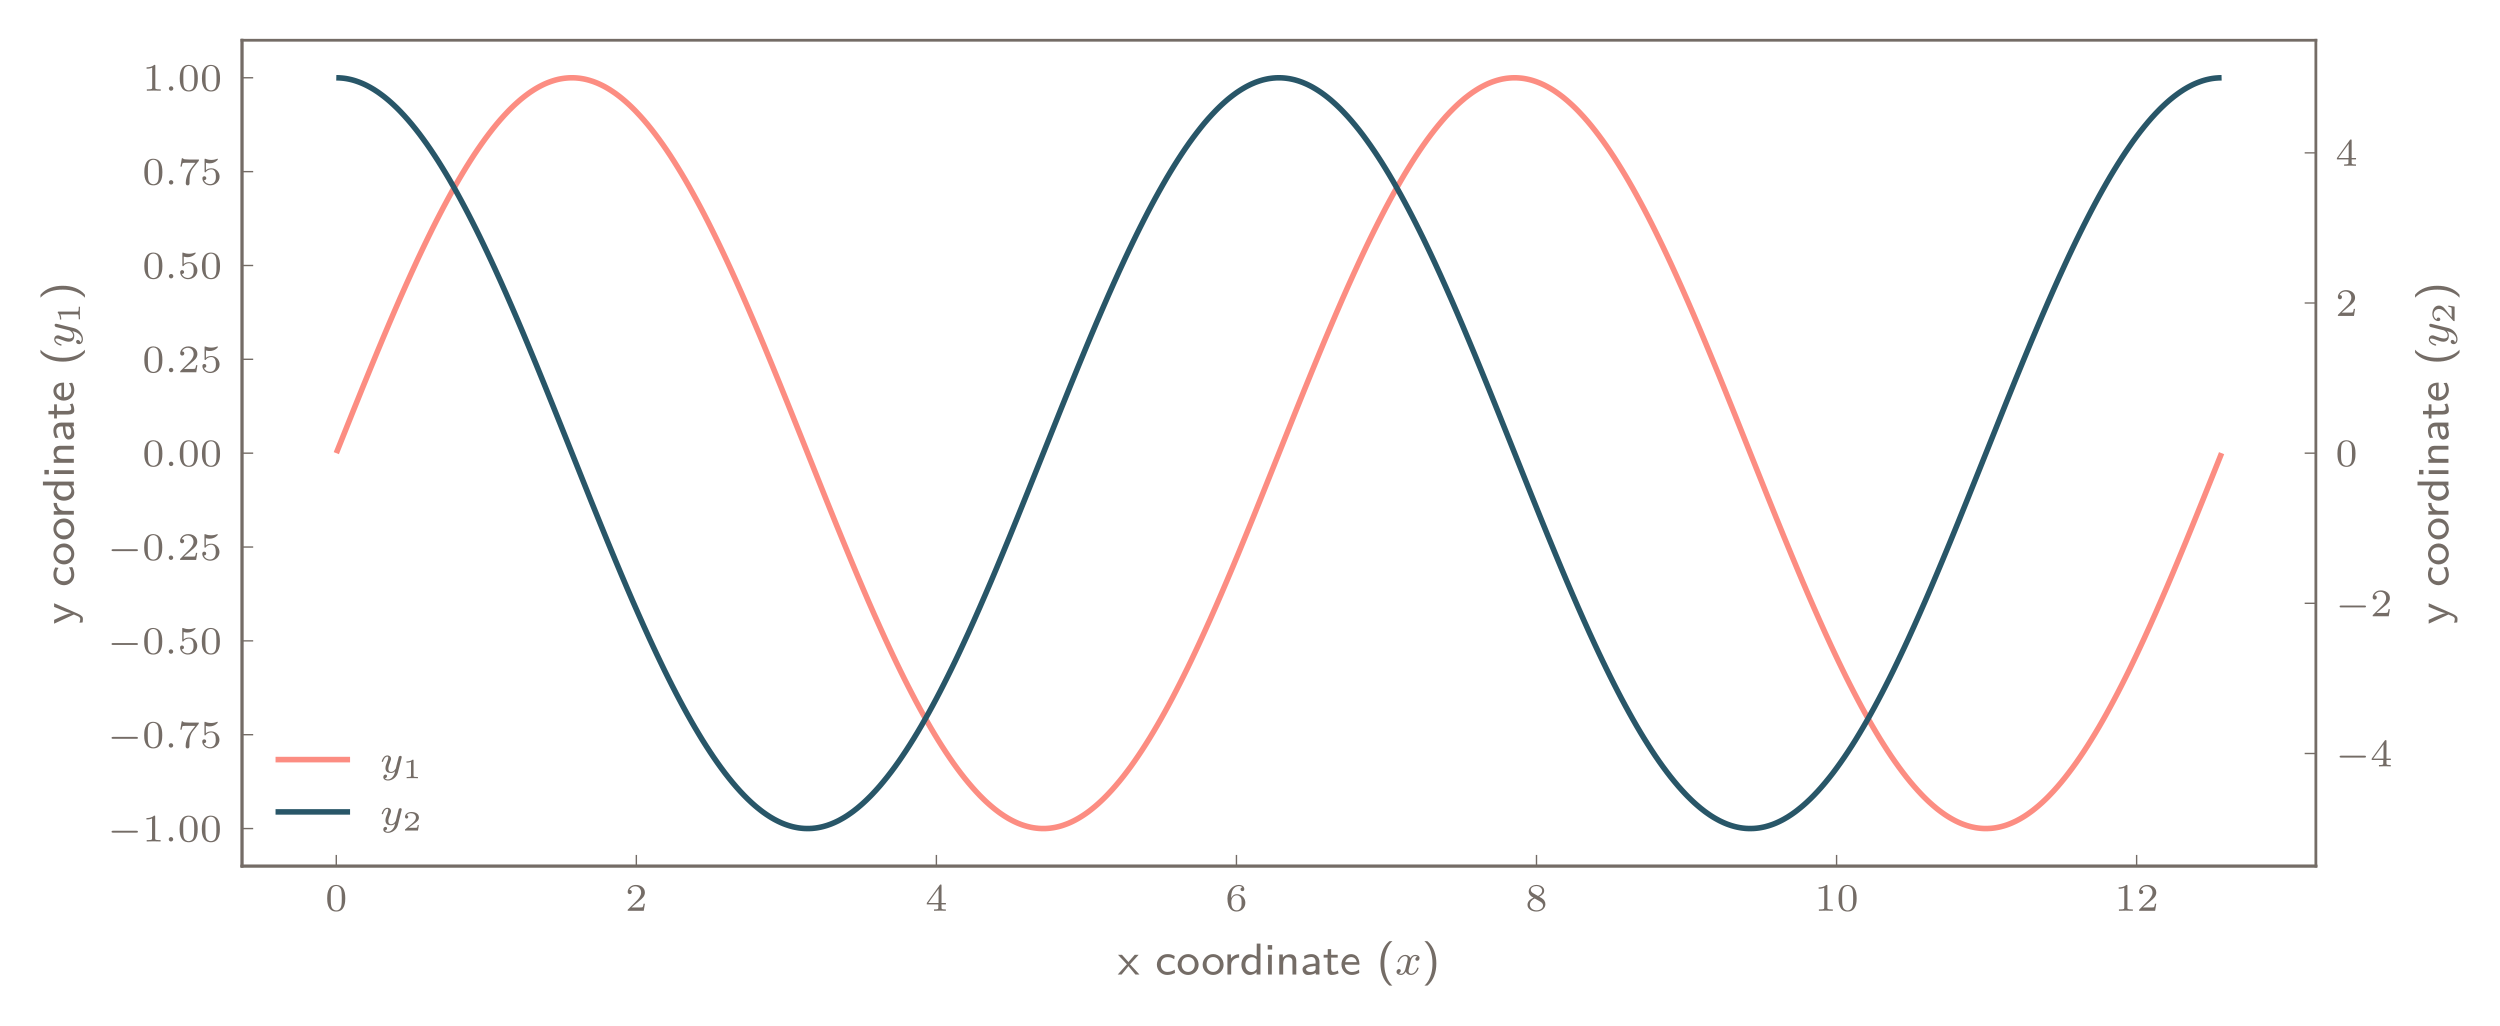 <?xml version="1.0" encoding="UTF-8"?>
<svg xmlns="http://www.w3.org/2000/svg" xmlns:xlink="http://www.w3.org/1999/xlink" width="447.12pt" height="183.516pt" viewBox="0 0 447.12 183.516" version="1.1">
<defs>
<g>
<symbol overflow="visible" id="glyph0-0">
<path style="stroke:none;" d=""/>
</symbol>
<symbol overflow="visible" id="glyph0-1">
<path style="stroke:none;" d="M 3.594 -2.219 C 3.594 -2.984 3.5 -3.547 3.188 -4.031 C 2.969 -4.344 2.531 -4.625 1.984 -4.625 C 0.359 -4.625 0.359 -2.719 0.359 -2.219 C 0.359 -1.719 0.359 0.141 1.984 0.141 C 3.594 0.141 3.594 -1.719 3.594 -2.219 Z M 1.984 -0.062 C 1.656 -0.062 1.234 -0.25 1.094 -0.812 C 1 -1.219 1 -1.797 1 -2.312 C 1 -2.828 1 -3.359 1.094 -3.734 C 1.25 -4.281 1.688 -4.438 1.984 -4.438 C 2.359 -4.438 2.719 -4.203 2.844 -3.797 C 2.953 -3.422 2.969 -2.922 2.969 -2.312 C 2.969 -1.797 2.969 -1.281 2.875 -0.844 C 2.734 -0.203 2.266 -0.062 1.984 -0.062 Z M 1.984 -0.062 "/>
</symbol>
<symbol overflow="visible" id="glyph0-2">
<path style="stroke:none;" d="M 3.516 -1.266 L 3.281 -1.266 C 3.266 -1.109 3.188 -0.703 3.094 -0.641 C 3.047 -0.594 2.516 -0.594 2.406 -0.594 L 1.125 -0.594 C 1.859 -1.234 2.109 -1.438 2.516 -1.766 C 3.031 -2.172 3.516 -2.609 3.516 -3.266 C 3.516 -4.109 2.781 -4.625 1.891 -4.625 C 1.031 -4.625 0.438 -4.016 0.438 -3.375 C 0.438 -3.031 0.734 -2.984 0.812 -2.984 C 0.969 -2.984 1.172 -3.109 1.172 -3.359 C 1.172 -3.484 1.125 -3.734 0.766 -3.734 C 0.984 -4.219 1.453 -4.375 1.781 -4.375 C 2.484 -4.375 2.844 -3.828 2.844 -3.266 C 2.844 -2.656 2.406 -2.188 2.188 -1.938 L 0.516 -0.266 C 0.438 -0.203 0.438 -0.188 0.438 0 L 3.312 0 Z M 3.516 -1.266 "/>
</symbol>
<symbol overflow="visible" id="glyph0-3">
<path style="stroke:none;" d="M 3.688 -1.141 L 3.688 -1.391 L 2.906 -1.391 L 2.906 -4.5 C 2.906 -4.641 2.906 -4.703 2.766 -4.703 C 2.672 -4.703 2.641 -4.703 2.578 -4.594 L 0.266 -1.391 L 0.266 -1.141 L 2.328 -1.141 L 2.328 -0.578 C 2.328 -0.328 2.328 -0.25 1.75 -0.25 L 1.562 -0.25 L 1.562 0 C 1.922 -0.016 2.359 -0.031 2.609 -0.031 C 2.875 -0.031 3.312 -0.016 3.672 0 L 3.672 -0.25 L 3.484 -0.25 C 2.906 -0.25 2.906 -0.328 2.906 -0.578 L 2.906 -1.141 Z M 2.375 -3.938 L 2.375 -1.391 L 0.531 -1.391 Z M 2.375 -3.938 "/>
</symbol>
<symbol overflow="visible" id="glyph0-4">
<path style="stroke:none;" d="M 1.047 -2.281 C 1.047 -2.844 1.094 -3.359 1.359 -3.797 C 1.594 -4.172 1.969 -4.422 2.422 -4.422 C 2.625 -4.422 2.906 -4.375 3.047 -4.188 C 2.875 -4.172 2.719 -4.047 2.719 -3.844 C 2.719 -3.672 2.844 -3.516 3.047 -3.516 C 3.266 -3.516 3.391 -3.656 3.391 -3.859 C 3.391 -4.266 3.094 -4.625 2.406 -4.625 C 1.406 -4.625 0.375 -3.703 0.375 -2.203 C 0.375 -0.406 1.219 0.141 2 0.141 C 2.844 0.141 3.578 -0.516 3.578 -1.422 C 3.578 -2.312 2.875 -2.969 2.062 -2.969 C 1.5 -2.969 1.203 -2.594 1.047 -2.281 Z M 2 -0.078 C 1.641 -0.078 1.375 -0.281 1.219 -0.594 C 1.125 -0.797 1.062 -1.156 1.062 -1.562 C 1.062 -2.25 1.469 -2.766 2.031 -2.766 C 2.344 -2.766 2.562 -2.641 2.734 -2.391 C 2.906 -2.125 2.906 -1.828 2.906 -1.422 C 2.906 -1.031 2.906 -0.734 2.719 -0.453 C 2.562 -0.219 2.328 -0.078 2 -0.078 Z M 2 -0.078 "/>
</symbol>
<symbol overflow="visible" id="glyph0-5">
<path style="stroke:none;" d="M 2.469 -2.516 C 3.016 -2.781 3.359 -3.109 3.359 -3.594 C 3.359 -4.266 2.656 -4.625 1.984 -4.625 C 1.219 -4.625 0.594 -4.125 0.594 -3.469 C 0.594 -3.141 0.75 -2.906 0.875 -2.766 C 1 -2.609 1.047 -2.578 1.453 -2.344 C 1.062 -2.172 0.375 -1.797 0.375 -1.062 C 0.375 -0.297 1.172 0.141 1.969 0.141 C 2.859 0.141 3.578 -0.422 3.578 -1.172 C 3.578 -1.641 3.312 -2.031 2.906 -2.266 C 2.812 -2.328 2.578 -2.453 2.469 -2.516 Z M 1.344 -3.172 C 1.156 -3.281 0.969 -3.469 0.969 -3.734 C 0.969 -4.172 1.469 -4.422 1.969 -4.422 C 2.516 -4.422 3 -4.078 3 -3.594 C 3 -2.969 2.266 -2.656 2.266 -2.656 C 2.25 -2.656 2.234 -2.656 2.188 -2.688 Z M 1.672 -2.203 L 2.641 -1.656 C 2.812 -1.547 3.156 -1.344 3.156 -0.938 C 3.156 -0.406 2.578 -0.078 1.984 -0.078 C 1.344 -0.078 0.797 -0.5 0.797 -1.062 C 0.797 -1.578 1.172 -1.984 1.672 -2.203 Z M 1.672 -2.203 "/>
</symbol>
<symbol overflow="visible" id="glyph0-6">
<path style="stroke:none;" d="M 2.328 -4.438 C 2.328 -4.625 2.328 -4.625 2.125 -4.625 C 1.672 -4.188 1.047 -4.188 0.766 -4.188 L 0.766 -3.938 C 0.922 -3.938 1.391 -3.938 1.766 -4.125 L 1.766 -0.578 C 1.766 -0.344 1.766 -0.25 1.078 -0.25 L 0.812 -0.25 L 0.812 0 C 0.938 0 1.797 -0.031 2.047 -0.031 C 2.266 -0.031 3.141 0 3.297 0 L 3.297 -0.25 L 3.031 -0.25 C 2.328 -0.25 2.328 -0.344 2.328 -0.578 Z M 2.328 -4.438 "/>
</symbol>
<symbol overflow="visible" id="glyph0-7">
<path style="stroke:none;" d="M 3.734 -4.203 C 3.797 -4.297 3.797 -4.312 3.797 -4.484 L 1.969 -4.484 C 1.688 -4.484 1.609 -4.5 1.359 -4.516 C 1 -4.547 0.984 -4.594 0.969 -4.703 L 0.734 -4.703 L 0.484 -3.219 L 0.719 -3.219 C 0.734 -3.328 0.812 -3.781 0.922 -3.859 C 0.969 -3.891 1.547 -3.891 1.641 -3.891 L 3.156 -3.891 C 2.938 -3.609 2.578 -3.172 2.438 -2.969 C 1.531 -1.781 1.438 -0.672 1.438 -0.266 C 1.438 -0.188 1.438 0.141 1.766 0.141 C 2.109 0.141 2.109 -0.172 2.109 -0.266 L 2.109 -0.547 C 2.109 -1.891 2.391 -2.516 2.688 -2.891 Z M 3.734 -4.203 "/>
</symbol>
<symbol overflow="visible" id="glyph0-8">
<path style="stroke:none;" d="M 1.078 -3.891 C 1.438 -3.797 1.641 -3.797 1.75 -3.797 C 2.672 -3.797 3.219 -4.422 3.219 -4.531 C 3.219 -4.609 3.172 -4.625 3.141 -4.625 C 3.125 -4.625 3.109 -4.625 3.078 -4.609 C 2.906 -4.547 2.547 -4.406 2.031 -4.406 C 1.828 -4.406 1.469 -4.422 1.016 -4.594 C 0.938 -4.625 0.922 -4.625 0.922 -4.625 C 0.828 -4.625 0.828 -4.547 0.828 -4.438 L 0.828 -2.391 C 0.828 -2.266 0.828 -2.188 0.938 -2.188 C 1 -2.188 1.016 -2.188 1.078 -2.281 C 1.375 -2.656 1.812 -2.719 2.047 -2.719 C 2.469 -2.719 2.656 -2.391 2.688 -2.328 C 2.812 -2.094 2.859 -1.828 2.859 -1.422 C 2.859 -1.219 2.859 -0.812 2.641 -0.5 C 2.469 -0.25 2.172 -0.078 1.828 -0.078 C 1.375 -0.078 0.906 -0.328 0.734 -0.797 C 1 -0.781 1.141 -0.953 1.141 -1.141 C 1.141 -1.438 0.875 -1.484 0.781 -1.484 C 0.781 -1.484 0.438 -1.484 0.438 -1.109 C 0.438 -0.484 1.016 0.141 1.844 0.141 C 2.734 0.141 3.516 -0.516 3.516 -1.406 C 3.516 -2.188 2.922 -2.906 2.062 -2.906 C 1.75 -2.906 1.391 -2.844 1.078 -2.578 Z M 1.078 -3.891 "/>
</symbol>
<symbol overflow="visible" id="glyph1-0">
<path style="stroke:none;" d=""/>
</symbol>
<symbol overflow="visible" id="glyph1-1">
<path style="stroke:none;" d="M 3.891 0 L 2.203 -1.828 L 3.75 -3.531 L 3.047 -3.531 L 1.922 -2.234 L 0.766 -3.531 L 0.047 -3.531 L 1.641 -1.828 L 0 0 L 0.703 0 L 1.922 -1.5 L 3.172 0 Z M 3.891 0 "/>
</symbol>
<symbol overflow="visible" id="glyph1-2">
<path style="stroke:none;" d="M 3.516 -0.281 L 3.469 -0.875 C 3.062 -0.609 2.641 -0.469 2.141 -0.469 C 1.406 -0.469 0.984 -1.062 0.984 -1.781 C 0.984 -2.391 1.297 -3.109 2.172 -3.109 C 2.703 -3.109 2.969 -3 3.375 -2.734 L 3.469 -3.312 C 3 -3.547 2.781 -3.656 2.172 -3.656 C 0.969 -3.656 0.281 -2.688 0.281 -1.766 C 0.281 -0.797 1.047 0.078 2.141 0.078 C 2.688 0.078 3.172 -0.094 3.516 -0.281 Z M 3.516 -0.281 "/>
</symbol>
<symbol overflow="visible" id="glyph1-3">
<path style="stroke:none;" d="M 3.984 -1.75 C 3.984 -2.797 3.141 -3.656 2.109 -3.656 C 1.078 -3.656 0.234 -2.781 0.234 -1.75 C 0.234 -0.734 1.078 0.078 2.109 0.078 C 3.141 0.078 3.984 -0.734 3.984 -1.75 Z M 3.297 -1.828 C 3.297 -0.922 2.719 -0.469 2.109 -0.469 C 1.484 -0.469 0.938 -0.938 0.938 -1.828 C 0.938 -2.734 1.516 -3.125 2.109 -3.125 C 2.703 -3.125 3.297 -2.719 3.297 -1.828 Z M 3.297 -1.828 "/>
</symbol>
<symbol overflow="visible" id="glyph1-4">
<path style="stroke:none;" d="M 2.766 -3.031 L 2.766 -3.625 C 2.094 -3.609 1.609 -3.281 1.297 -2.859 L 1.297 -3.594 L 0.672 -3.594 L 0.672 0 L 1.344 0 L 1.344 -1.703 C 1.344 -2.562 2.062 -3.016 2.766 -3.031 Z M 2.766 -3.031 "/>
</symbol>
<symbol overflow="visible" id="glyph1-5">
<path style="stroke:none;" d="M 3.688 0 L 3.688 -5.531 L 3.016 -5.531 L 3.016 -3.203 C 2.516 -3.562 1.984 -3.625 1.766 -3.625 C 0.922 -3.625 0.281 -2.781 0.281 -1.766 C 0.281 -0.75 0.922 0.078 1.734 0.078 C 2.234 0.078 2.688 -0.141 3 -0.422 L 3 0 Z M 3 -0.984 C 2.797 -0.656 2.5 -0.453 2.109 -0.453 C 1.547 -0.453 0.984 -0.844 0.984 -1.766 C 0.984 -2.75 1.656 -3.094 2.203 -3.094 C 2.516 -3.094 2.781 -2.953 3 -2.688 Z M 3 -0.984 "/>
</symbol>
<symbol overflow="visible" id="glyph1-6">
<path style="stroke:none;" d="M 1.344 0 L 1.344 -3.531 L 0.672 -3.531 L 0.672 0 Z M 1.406 -4.469 L 1.406 -5.266 L 0.609 -5.266 L 0.609 -4.469 Z M 1.406 -4.469 "/>
</symbol>
<symbol overflow="visible" id="glyph1-7">
<path style="stroke:none;" d="M 3.703 0 L 3.703 -2.359 C 3.703 -2.984 3.516 -3.625 2.547 -3.625 C 2.094 -3.625 1.656 -3.438 1.297 -3.016 L 1.297 -3.594 L 0.656 -3.594 L 0.656 0 L 1.359 0 L 1.359 -1.938 C 1.359 -2.469 1.578 -3.094 2.188 -3.094 C 3.016 -3.094 3.016 -2.531 3.016 -2.297 L 3.016 0 Z M 3.703 0 "/>
</symbol>
<symbol overflow="visible" id="glyph1-8">
<path style="stroke:none;" d="M 3.469 0 L 3.469 -2.297 C 3.469 -3.109 2.859 -3.656 2.062 -3.656 C 1.562 -3.656 1.172 -3.547 0.734 -3.312 L 0.781 -2.734 C 1.047 -2.906 1.438 -3.141 2.062 -3.141 C 2.422 -3.141 2.781 -2.891 2.781 -2.281 L 2.781 -1.969 C 1.609 -1.922 0.438 -1.688 0.438 -0.938 C 0.438 -0.547 0.703 0.078 1.406 0.078 C 1.75 0.078 2.375 0.016 2.812 -0.297 L 2.812 0 Z M 2.781 -1.125 C 2.781 -0.969 2.781 -0.766 2.5 -0.594 C 2.25 -0.453 1.938 -0.453 1.844 -0.453 C 1.406 -0.453 1.078 -0.641 1.078 -0.953 C 1.078 -1.453 2.422 -1.5 2.781 -1.516 Z M 2.781 -1.125 "/>
</symbol>
<symbol overflow="visible" id="glyph1-9">
<path style="stroke:none;" d="M 2.828 -0.219 L 2.688 -0.719 C 2.422 -0.531 2.141 -0.469 1.922 -0.469 C 1.578 -0.469 1.5 -0.797 1.5 -1.156 L 1.5 -3.031 L 2.672 -3.031 L 2.672 -3.531 L 1.5 -3.531 L 1.5 -4.547 L 0.891 -4.547 L 0.891 -3.531 L 0.156 -3.531 L 0.156 -3.031 L 0.859 -3.031 L 0.859 -1.016 C 0.859 -0.484 1 0.078 1.562 0.078 C 2.141 0.078 2.578 -0.109 2.828 -0.219 Z M 2.828 -0.219 "/>
</symbol>
<symbol overflow="visible" id="glyph1-10">
<path style="stroke:none;" d="M 3.5 -1.75 C 3.5 -2.109 3.469 -2.641 3.156 -3.094 C 2.875 -3.5 2.391 -3.656 2 -3.656 C 1.031 -3.656 0.281 -2.812 0.281 -1.797 C 0.281 -0.766 1.078 0.078 2.125 0.078 C 2.594 0.078 3.062 -0.062 3.469 -0.297 L 3.422 -0.875 C 2.984 -0.547 2.484 -0.453 2.141 -0.453 C 1.438 -0.453 0.922 -1.016 0.891 -1.75 Z M 3.016 -2.219 L 0.953 -2.219 C 1.125 -2.859 1.609 -3.125 2 -3.125 C 2.344 -3.125 2.875 -2.969 3.016 -2.219 Z M 3.016 -2.219 "/>
</symbol>
<symbol overflow="visible" id="glyph1-11">
<path style="stroke:none;" d="M 2.812 1.984 C 2.781 1.969 2.016 1.312 1.656 0.078 C 1.453 -0.547 1.359 -1.203 1.359 -1.984 C 1.359 -4.75 2.656 -5.844 2.812 -5.969 L 2.438 -5.969 C 2.297 -5.969 2.281 -5.969 2.188 -5.891 C 1.172 -5.016 0.672 -3.594 0.672 -1.984 C 0.672 -0.484 1.125 0.969 2.172 1.891 C 2.281 1.984 2.297 1.984 2.438 1.984 Z M 2.812 1.984 "/>
</symbol>
<symbol overflow="visible" id="glyph1-12">
<path style="stroke:none;" d="M 2.609 -1.984 C 2.609 -3.5 2.156 -4.953 1.109 -5.875 C 1 -5.969 0.984 -5.969 0.859 -5.969 L 0.469 -5.969 C 0.5 -5.953 1.266 -5.297 1.641 -4.062 C 1.828 -3.438 1.922 -2.781 1.922 -1.984 C 1.922 0.766 0.625 1.859 0.469 1.984 L 0.859 1.984 C 0.984 1.984 1 1.984 1.094 1.906 C 2.109 1.031 2.609 -0.391 2.609 -1.984 Z M 2.609 -1.984 "/>
</symbol>
<symbol overflow="visible" id="glyph2-0">
<path style="stroke:none;" d=""/>
</symbol>
<symbol overflow="visible" id="glyph2-1">
<path style="stroke:none;" d="M 4 -3.172 C 3.641 -3.094 3.625 -2.781 3.625 -2.75 C 3.625 -2.578 3.766 -2.453 3.938 -2.453 C 4.109 -2.453 4.375 -2.594 4.375 -2.938 C 4.375 -3.391 3.875 -3.516 3.578 -3.516 C 3.219 -3.516 2.906 -3.25 2.719 -2.938 C 2.547 -3.359 2.141 -3.516 1.812 -3.516 C 0.938 -3.516 0.453 -2.516 0.453 -2.297 C 0.453 -2.219 0.516 -2.188 0.578 -2.188 C 0.672 -2.188 0.688 -2.234 0.703 -2.328 C 0.891 -2.906 1.375 -3.297 1.781 -3.297 C 2.094 -3.297 2.25 -3.062 2.25 -2.781 C 2.25 -2.625 2.156 -2.25 2.094 -2 C 2.031 -1.766 1.859 -1.062 1.812 -0.906 C 1.703 -0.484 1.422 -0.141 1.062 -0.141 C 1.031 -0.141 0.828 -0.141 0.656 -0.25 C 1.016 -0.344 1.016 -0.672 1.016 -0.688 C 1.016 -0.875 0.875 -0.984 0.703 -0.984 C 0.484 -0.984 0.25 -0.797 0.25 -0.5 C 0.25 -0.125 0.641 0.078 1.047 0.078 C 1.469 0.078 1.766 -0.234 1.906 -0.5 C 2.094 -0.109 2.453 0.078 2.844 0.078 C 3.703 0.078 4.188 -0.922 4.188 -1.141 C 4.188 -1.219 4.125 -1.25 4.062 -1.25 C 3.969 -1.25 3.953 -1.188 3.922 -1.109 C 3.766 -0.578 3.312 -0.141 2.859 -0.141 C 2.594 -0.141 2.406 -0.312 2.406 -0.656 C 2.406 -0.812 2.453 -1 2.562 -1.438 C 2.609 -1.688 2.781 -2.375 2.828 -2.531 C 2.938 -2.953 3.219 -3.297 3.578 -3.297 C 3.625 -3.297 3.828 -3.297 4 -3.172 Z M 4 -3.172 "/>
</symbol>
<symbol overflow="visible" id="glyph3-0">
<path style="stroke:none;" d=""/>
</symbol>
<symbol overflow="visible" id="glyph3-1">
<path style="stroke:none;" d="M 5.188 -1.578 C 5.297 -1.578 5.469 -1.578 5.469 -1.734 C 5.469 -1.922 5.297 -1.922 5.188 -1.922 L 1.031 -1.922 C 0.922 -1.922 0.75 -1.922 0.75 -1.75 C 0.75 -1.578 0.906 -1.578 1.031 -1.578 Z M 5.188 -1.578 "/>
</symbol>
<symbol overflow="visible" id="glyph4-0">
<path style="stroke:none;" d=""/>
</symbol>
<symbol overflow="visible" id="glyph4-1">
<path style="stroke:none;" d="M 1.578 -0.391 C 1.578 -0.641 1.375 -0.797 1.188 -0.797 C 0.953 -0.797 0.781 -0.609 0.781 -0.406 C 0.781 -0.156 0.984 0 1.172 0 C 1.406 0 1.578 -0.188 1.578 -0.391 Z M 1.578 -0.391 "/>
</symbol>
<symbol overflow="visible" id="glyph4-2">
<path style="stroke:none;" d="M 3.875 -2.625 C 3.906 -2.719 3.906 -2.734 3.906 -2.781 C 3.906 -2.922 3.797 -3 3.672 -3 C 3.594 -3 3.469 -2.969 3.391 -2.844 C 3.359 -2.797 3.312 -2.578 3.281 -2.438 L 3.125 -1.859 C 3.094 -1.688 2.875 -0.812 2.844 -0.734 C 2.844 -0.734 2.531 -0.125 2 -0.125 C 1.516 -0.125 1.516 -0.578 1.516 -0.703 C 1.516 -1.078 1.672 -1.516 1.891 -2.062 C 1.969 -2.281 2 -2.359 2 -2.484 C 2 -2.812 1.719 -3.078 1.344 -3.078 C 0.641 -3.078 0.328 -2.125 0.328 -2 C 0.328 -1.922 0.422 -1.922 0.453 -1.922 C 0.547 -1.922 0.547 -1.953 0.578 -2.031 C 0.75 -2.609 1.047 -2.875 1.328 -2.875 C 1.438 -2.875 1.5 -2.797 1.5 -2.641 C 1.5 -2.469 1.438 -2.328 1.406 -2.234 C 1.062 -1.375 1 -1.125 1 -0.812 C 1 -0.703 1 -0.375 1.266 -0.141 C 1.484 0.031 1.781 0.062 1.969 0.062 C 2.25 0.062 2.5 -0.031 2.719 -0.25 C 2.641 0.141 2.562 0.438 2.266 0.781 C 2.078 1 1.797 1.219 1.422 1.219 C 1.375 1.219 1.047 1.219 0.906 1 C 1.281 0.953 1.281 0.625 1.281 0.609 C 1.281 0.391 1.078 0.344 1.016 0.344 C 0.844 0.344 0.609 0.484 0.609 0.812 C 0.609 1.156 0.938 1.422 1.438 1.422 C 2.141 1.422 3 0.875 3.219 0 Z M 3.875 -2.625 "/>
</symbol>
<symbol overflow="visible" id="glyph5-0">
<path style="stroke:none;" d=""/>
</symbol>
<symbol overflow="visible" id="glyph5-1">
<path style="stroke:none;" d="M -3.531 -3.781 L -3.531 -3.125 C -2.016 -2.484 -0.984 -2.047 -0.5 -2.016 C -0.719 -1.984 -1.125 -1.844 -1.5 -1.703 C -1.812 -1.578 -2.141 -1.453 -2.453 -1.312 L -3.531 -0.812 L -3.531 -0.125 L 0 -1.766 L 0.703 -1.469 C 1.031 -1.297 1.141 -1.188 1.141 -0.969 C 1.141 -0.938 1.141 -0.641 1 -0.297 L 1.562 -0.344 C 1.578 -0.422 1.625 -0.719 1.625 -0.969 C 1.625 -1.281 1.5 -1.562 0.734 -1.906 Z M -3.531 -3.781 "/>
</symbol>
<symbol overflow="visible" id="glyph5-2">
<path style="stroke:none;" d="M -0.281 -3.516 L -0.875 -3.469 C -0.609 -3.062 -0.469 -2.641 -0.469 -2.141 C -0.469 -1.406 -1.062 -0.984 -1.781 -0.984 C -2.391 -0.984 -3.109 -1.297 -3.109 -2.172 C -3.109 -2.703 -3 -2.969 -2.734 -3.375 L -3.312 -3.469 C -3.547 -3 -3.656 -2.781 -3.656 -2.172 C -3.656 -0.969 -2.688 -0.281 -1.766 -0.281 C -0.797 -0.281 0.078 -1.047 0.078 -2.141 C 0.078 -2.688 -0.094 -3.172 -0.281 -3.516 Z M -0.281 -3.516 "/>
</symbol>
<symbol overflow="visible" id="glyph5-3">
<path style="stroke:none;" d="M -1.75 -3.984 C -2.797 -3.984 -3.656 -3.141 -3.656 -2.109 C -3.656 -1.078 -2.781 -0.234 -1.75 -0.234 C -0.734 -0.234 0.078 -1.078 0.078 -2.109 C 0.078 -3.141 -0.734 -3.984 -1.75 -3.984 Z M -1.828 -3.297 C -0.922 -3.297 -0.469 -2.719 -0.469 -2.109 C -0.469 -1.484 -0.938 -0.938 -1.828 -0.938 C -2.734 -0.938 -3.125 -1.516 -3.125 -2.109 C -3.125 -2.703 -2.719 -3.297 -1.828 -3.297 Z M -1.828 -3.297 "/>
</symbol>
<symbol overflow="visible" id="glyph5-4">
<path style="stroke:none;" d="M -3.031 -2.766 L -3.625 -2.766 C -3.609 -2.094 -3.281 -1.609 -2.859 -1.297 L -3.594 -1.297 L -3.594 -0.672 L 0 -0.672 L 0 -1.344 L -1.703 -1.344 C -2.562 -1.344 -3.016 -2.062 -3.031 -2.766 Z M -3.031 -2.766 "/>
</symbol>
<symbol overflow="visible" id="glyph5-5">
<path style="stroke:none;" d="M 0 -3.688 L -5.531 -3.688 L -5.531 -3.016 L -3.203 -3.016 C -3.562 -2.516 -3.625 -1.984 -3.625 -1.766 C -3.625 -0.922 -2.781 -0.281 -1.766 -0.281 C -0.75 -0.281 0.078 -0.922 0.078 -1.734 C 0.078 -2.234 -0.141 -2.688 -0.422 -3 L 0 -3 Z M -0.984 -3 C -0.656 -2.797 -0.453 -2.5 -0.453 -2.109 C -0.453 -1.547 -0.844 -0.984 -1.766 -0.984 C -2.75 -0.984 -3.094 -1.656 -3.094 -2.203 C -3.094 -2.516 -2.953 -2.781 -2.688 -3 Z M -0.984 -3 "/>
</symbol>
<symbol overflow="visible" id="glyph5-6">
<path style="stroke:none;" d="M 0 -1.344 L -3.531 -1.344 L -3.531 -0.672 L 0 -0.672 Z M -4.469 -1.406 L -5.266 -1.406 L -5.266 -0.609 L -4.469 -0.609 Z M -4.469 -1.406 "/>
</symbol>
<symbol overflow="visible" id="glyph5-7">
<path style="stroke:none;" d="M 0 -3.703 L -2.359 -3.703 C -2.984 -3.703 -3.625 -3.516 -3.625 -2.547 C -3.625 -2.094 -3.438 -1.656 -3.016 -1.297 L -3.594 -1.297 L -3.594 -0.656 L 0 -0.656 L 0 -1.359 L -1.938 -1.359 C -2.469 -1.359 -3.094 -1.578 -3.094 -2.188 C -3.094 -3.016 -2.531 -3.016 -2.297 -3.016 L 0 -3.016 Z M 0 -3.703 "/>
</symbol>
<symbol overflow="visible" id="glyph5-8">
<path style="stroke:none;" d="M 0 -3.469 L -2.297 -3.469 C -3.109 -3.469 -3.656 -2.859 -3.656 -2.062 C -3.656 -1.562 -3.547 -1.172 -3.312 -0.734 L -2.734 -0.781 C -2.906 -1.047 -3.141 -1.438 -3.141 -2.062 C -3.141 -2.422 -2.891 -2.781 -2.281 -2.781 L -1.969 -2.781 C -1.922 -1.609 -1.688 -0.438 -0.938 -0.438 C -0.547 -0.438 0.078 -0.703 0.078 -1.406 C 0.078 -1.75 0.016 -2.375 -0.297 -2.812 L 0 -2.812 Z M -1.125 -2.781 C -0.969 -2.781 -0.766 -2.781 -0.594 -2.5 C -0.453 -2.25 -0.453 -1.938 -0.453 -1.844 C -0.453 -1.406 -0.641 -1.078 -0.953 -1.078 C -1.453 -1.078 -1.5 -2.422 -1.516 -2.781 Z M -1.125 -2.781 "/>
</symbol>
<symbol overflow="visible" id="glyph5-9">
<path style="stroke:none;" d="M -0.219 -2.828 L -0.719 -2.688 C -0.531 -2.422 -0.469 -2.141 -0.469 -1.922 C -0.469 -1.578 -0.797 -1.5 -1.156 -1.5 L -3.031 -1.5 L -3.031 -2.672 L -3.531 -2.672 L -3.531 -1.5 L -4.547 -1.5 L -4.547 -0.891 L -3.531 -0.891 L -3.531 -0.156 L -3.031 -0.156 L -3.031 -0.859 L -1.016 -0.859 C -0.484 -0.859 0.078 -1 0.078 -1.562 C 0.078 -2.141 -0.109 -2.578 -0.219 -2.828 Z M -0.219 -2.828 "/>
</symbol>
<symbol overflow="visible" id="glyph5-10">
<path style="stroke:none;" d="M -1.75 -3.5 C -2.109 -3.5 -2.641 -3.469 -3.094 -3.156 C -3.5 -2.875 -3.656 -2.391 -3.656 -2 C -3.656 -1.031 -2.812 -0.281 -1.797 -0.281 C -0.766 -0.281 0.078 -1.078 0.078 -2.125 C 0.078 -2.594 -0.062 -3.062 -0.297 -3.469 L -0.875 -3.422 C -0.547 -2.984 -0.453 -2.484 -0.453 -2.141 C -0.453 -1.438 -1.016 -0.922 -1.75 -0.891 Z M -2.219 -3.016 L -2.219 -0.953 C -2.859 -1.125 -3.125 -1.609 -3.125 -2 C -3.125 -2.344 -2.969 -2.875 -2.219 -3.016 Z M -2.219 -3.016 "/>
</symbol>
<symbol overflow="visible" id="glyph5-11">
<path style="stroke:none;" d="M 1.984 -2.812 C 1.969 -2.781 1.312 -2.016 0.078 -1.656 C -0.547 -1.453 -1.203 -1.359 -1.984 -1.359 C -4.75 -1.359 -5.844 -2.656 -5.969 -2.812 L -5.969 -2.438 C -5.969 -2.297 -5.969 -2.281 -5.891 -2.188 C -5.016 -1.172 -3.594 -0.672 -1.984 -0.672 C -0.484 -0.672 0.969 -1.125 1.891 -2.172 C 1.984 -2.281 1.984 -2.297 1.984 -2.438 Z M 1.984 -2.812 "/>
</symbol>
<symbol overflow="visible" id="glyph5-12">
<path style="stroke:none;" d="M -1.984 -2.609 C -3.5 -2.609 -4.953 -2.156 -5.875 -1.109 C -5.969 -1 -5.969 -0.984 -5.969 -0.859 L -5.969 -0.469 C -5.953 -0.5 -5.297 -1.266 -4.062 -1.641 C -3.438 -1.828 -2.781 -1.922 -1.984 -1.922 C 0.766 -1.922 1.859 -0.625 1.984 -0.469 L 1.984 -0.859 C 1.984 -0.984 1.984 -1 1.906 -1.094 C 1.031 -2.109 -0.391 -2.609 -1.984 -2.609 Z M -1.984 -2.609 "/>
</symbol>
<symbol overflow="visible" id="glyph6-0">
<path style="stroke:none;" d=""/>
</symbol>
<symbol overflow="visible" id="glyph6-1">
<path style="stroke:none;" d="M -3 -4.125 C -3.109 -4.156 -3.125 -4.156 -3.188 -4.156 C -3.391 -4.156 -3.438 -4 -3.438 -3.906 C -3.438 -3.859 -3.422 -3.688 -3.219 -3.578 C -3.172 -3.562 -2.891 -3.484 -2.719 -3.453 L -0.812 -2.969 C -0.781 -2.969 -0.141 -2.625 -0.141 -2.047 C -0.141 -1.656 -0.438 -1.516 -0.781 -1.516 C -1.25 -1.516 -1.953 -1.781 -2.422 -1.969 C -2.625 -2.047 -2.688 -2.078 -2.844 -2.078 C -3.281 -2.078 -3.516 -1.719 -3.516 -1.359 C -3.516 -0.562 -2.391 -0.234 -2.297 -0.234 C -2.219 -0.234 -2.188 -0.297 -2.188 -0.359 C -2.188 -0.469 -2.234 -0.469 -2.312 -0.5 C -3.016 -0.703 -3.297 -1.047 -3.297 -1.328 C -3.297 -1.453 -3.219 -1.516 -3.031 -1.516 C -2.859 -1.516 -2.672 -1.453 -2.531 -1.406 C -1.688 -1.078 -1.281 -0.938 -0.906 -0.938 C -0.125 -0.938 0.078 -1.531 0.078 -2 C 0.078 -2.375 -0.094 -2.641 -0.266 -2.844 C 0.172 -2.719 0.484 -2.641 0.875 -2.344 C 1.188 -2.078 1.406 -1.766 1.406 -1.406 C 1.406 -1.266 1.375 -0.969 1.141 -0.812 C 1.109 -1.234 0.75 -1.266 0.703 -1.266 C 0.516 -1.266 0.406 -1.109 0.406 -0.953 C 0.406 -0.766 0.547 -0.5 0.938 -0.5 C 1.312 -0.5 1.625 -0.844 1.625 -1.406 C 1.625 -2.219 0.969 -3.125 0.016 -3.375 Z M -3 -4.125 "/>
</symbol>
<symbol overflow="visible" id="glyph7-0">
<path style="stroke:none;" d=""/>
</symbol>
<symbol overflow="visible" id="glyph7-1">
<path style="stroke:none;" d="M -3.797 -2.141 C -3.984 -2.141 -3.984 -2.125 -3.984 -1.938 C -3.594 -1.547 -3.594 -0.938 -3.594 -0.719 L -3.359 -0.719 C -3.359 -0.875 -3.359 -1.281 -3.531 -1.641 L -0.516 -1.641 C -0.312 -1.641 -0.234 -1.641 -0.234 -1.016 L -0.234 -0.766 L 0 -0.766 C -0.031 -1.094 -0.031 -1.562 -0.031 -1.891 C -0.031 -2.219 -0.031 -2.688 0 -3.016 L -0.234 -3.016 L -0.234 -2.766 C -0.234 -2.141 -0.312 -2.141 -0.516 -2.141 Z M -3.797 -2.141 "/>
</symbol>
<symbol overflow="visible" id="glyph7-2">
<path style="stroke:none;" d="M -1.125 -3.219 L -1.125 -3 C -1.031 -2.984 -0.641 -2.922 -0.578 -2.844 C -0.531 -2.797 -0.531 -2.312 -0.531 -2.219 L -0.531 -1.109 L -1.156 -1.875 C -1.328 -2.078 -1.703 -2.609 -1.891 -2.797 C -2.062 -2.969 -2.375 -3.219 -2.797 -3.219 C -3.547 -3.219 -3.984 -2.547 -3.984 -1.734 C -3.984 -0.969 -3.469 -0.438 -2.906 -0.438 C -2.609 -0.438 -2.562 -0.688 -2.562 -0.75 C -2.562 -0.906 -2.672 -1.078 -2.891 -1.078 C -3.016 -1.078 -3.219 -1 -3.219 -0.734 C -3.516 -0.875 -3.75 -1.234 -3.75 -1.656 C -3.75 -2.281 -3.281 -2.609 -2.797 -2.609 C -2.375 -2.609 -1.938 -2.328 -1.547 -1.922 L -0.25 -0.5 C -0.188 -0.438 -0.188 -0.438 0 -0.438 L 0 -3.031 Z M -1.125 -3.219 "/>
</symbol>
<symbol overflow="visible" id="glyph8-0">
<path style="stroke:none;" d=""/>
</symbol>
<symbol overflow="visible" id="glyph8-1">
<path style="stroke:none;" d="M 1.984 -3.172 C 1.984 -3.312 1.969 -3.312 1.797 -3.312 C 1.453 -3 0.891 -3 0.797 -3 L 0.719 -3 L 0.719 -2.781 L 0.797 -2.781 C 0.906 -2.781 1.234 -2.797 1.531 -2.922 L 1.531 -0.422 C 1.531 -0.281 1.531 -0.219 1 -0.219 L 0.75 -0.219 L 0.75 0 C 1.016 -0.016 1.469 -0.016 1.75 -0.016 C 2.047 -0.016 2.484 -0.016 2.766 0 L 2.766 -0.219 L 2.516 -0.219 C 1.984 -0.219 1.984 -0.281 1.984 -0.422 Z M 1.984 -3.172 "/>
</symbol>
<symbol overflow="visible" id="glyph8-2">
<path style="stroke:none;" d="M 2.938 -0.969 L 2.719 -0.969 C 2.719 -0.875 2.656 -0.562 2.578 -0.516 C 2.547 -0.484 2.125 -0.484 2.047 -0.484 L 1.078 -0.484 C 1.406 -0.719 1.766 -1 2.062 -1.203 C 2.516 -1.516 2.938 -1.797 2.938 -2.328 C 2.938 -2.969 2.328 -3.312 1.625 -3.312 C 0.953 -3.312 0.453 -2.938 0.453 -2.438 C 0.453 -2.188 0.672 -2.141 0.75 -2.141 C 0.875 -2.141 1.031 -2.234 1.031 -2.438 C 1.031 -2.609 0.906 -2.719 0.75 -2.719 C 0.891 -2.953 1.188 -3.094 1.516 -3.094 C 2 -3.094 2.406 -2.812 2.406 -2.328 C 2.406 -1.906 2.109 -1.578 1.734 -1.266 L 0.516 -0.234 C 0.469 -0.188 0.453 -0.188 0.453 -0.156 L 0.453 0 L 2.766 0 Z M 2.938 -0.969 "/>
</symbol>
</g>
</defs>
<g id="surface1">
<path style="fill:none;stroke-width:0.25;stroke-linecap:butt;stroke-linejoin:round;stroke:rgb(45.49%,42.351%,39.999%);stroke-opacity:1;stroke-miterlimit:10;" d="M 0.001 0 L 0.001 2 " transform="matrix(1,0,0,-1,60.143,154.898)"/>
<g style="fill:rgb(45.49%,42.351%,39.999%);fill-opacity:1;">
  <use xlink:href="#glyph0-1" x="58.157" y="162.892"/>
</g>
<path style="fill:none;stroke-width:0.25;stroke-linecap:butt;stroke-linejoin:round;stroke:rgb(45.49%,42.351%,39.999%);stroke-opacity:1;stroke-miterlimit:10;" d="M 0.001 0 L 0.001 2 " transform="matrix(1,0,0,-1,113.808,154.898)"/>
<g style="fill:rgb(45.49%,42.351%,39.999%);fill-opacity:1;">
  <use xlink:href="#glyph0-2" x="111.821" y="162.892"/>
</g>
<path style="fill:none;stroke-width:0.25;stroke-linecap:butt;stroke-linejoin:round;stroke:rgb(45.49%,42.351%,39.999%);stroke-opacity:1;stroke-miterlimit:10;" d="M -0.001 0 L -0.001 2 " transform="matrix(1,0,0,-1,167.473,154.898)"/>
<g style="fill:rgb(45.49%,42.351%,39.999%);fill-opacity:1;">
  <use xlink:href="#glyph0-3" x="165.486" y="162.892"/>
</g>
<path style="fill:none;stroke-width:0.25;stroke-linecap:butt;stroke-linejoin:round;stroke:rgb(45.49%,42.351%,39.999%);stroke-opacity:1;stroke-miterlimit:10;" d="M -0.001 0 L -0.001 2 " transform="matrix(1,0,0,-1,221.138,154.898)"/>
<g style="fill:rgb(45.49%,42.351%,39.999%);fill-opacity:1;">
  <use xlink:href="#glyph0-4" x="219.149" y="162.892"/>
</g>
<path style="fill:none;stroke-width:0.25;stroke-linecap:butt;stroke-linejoin:round;stroke:rgb(45.49%,42.351%,39.999%);stroke-opacity:1;stroke-miterlimit:10;" d="M -0.002 0 L -0.002 2 " transform="matrix(1,0,0,-1,274.802,154.898)"/>
<g style="fill:rgb(45.49%,42.351%,39.999%);fill-opacity:1;">
  <use xlink:href="#glyph0-5" x="272.813" y="162.892"/>
</g>
<path style="fill:none;stroke-width:0.25;stroke-linecap:butt;stroke-linejoin:round;stroke:rgb(45.49%,42.351%,39.999%);stroke-opacity:1;stroke-miterlimit:10;" d="M 0.001 0 L 0.001 2 " transform="matrix(1,0,0,-1,328.468,154.898)"/>
<g style="fill:rgb(45.49%,42.351%,39.999%);fill-opacity:1;">
  <use xlink:href="#glyph0-6" x="324.493" y="162.892"/>
  <use xlink:href="#glyph0-1" x="328.464" y="162.892"/>
</g>
<path style="fill:none;stroke-width:0.25;stroke-linecap:butt;stroke-linejoin:round;stroke:rgb(45.49%,42.351%,39.999%);stroke-opacity:1;stroke-miterlimit:10;" d="M 0 0 L 0 2 " transform="matrix(1,0,0,-1,382.132,154.898)"/>
<g style="fill:rgb(45.49%,42.351%,39.999%);fill-opacity:1;">
  <use xlink:href="#glyph0-6" x="378.156" y="162.892"/>
  <use xlink:href="#glyph0-2" x="382.127" y="162.892"/>
</g>
<g style="fill:rgb(45.49%,42.351%,39.999%);fill-opacity:1;">
  <use xlink:href="#glyph1-1" x="199.897" y="174.294"/>
</g>
<g style="fill:rgb(45.49%,42.351%,39.999%);fill-opacity:1;">
  <use xlink:href="#glyph1-2" x="206.624" y="174.294"/>
  <use xlink:href="#glyph1-3" x="210.386" y="174.294"/>
</g>
<g style="fill:rgb(45.49%,42.351%,39.999%);fill-opacity:1;">
  <use xlink:href="#glyph1-3" x="214.857" y="174.294"/>
</g>
<g style="fill:rgb(45.49%,42.351%,39.999%);fill-opacity:1;">
  <use xlink:href="#glyph1-4" x="218.85" y="174.294"/>
  <use xlink:href="#glyph1-5" x="221.743" y="174.294"/>
  <use xlink:href="#glyph1-6" x="226.119" y="174.294"/>
  <use xlink:href="#glyph1-7" x="228.135" y="174.294"/>
  <use xlink:href="#glyph1-8" x="232.511" y="174.294"/>
  <use xlink:href="#glyph1-9" x="236.575" y="174.294"/>
  <use xlink:href="#glyph1-10" x="239.636" y="174.294"/>
</g>
<g style="fill:rgb(45.49%,42.351%,39.999%);fill-opacity:1;">
  <use xlink:href="#glyph1-11" x="246.219" y="174.294"/>
</g>
<g style="fill:rgb(45.49%,42.351%,39.999%);fill-opacity:1;">
  <use xlink:href="#glyph2-1" x="249.511" y="174.294"/>
</g>
<g style="fill:rgb(45.49%,42.351%,39.999%);fill-opacity:1;">
  <use xlink:href="#glyph1-12" x="254.278" y="174.294"/>
</g>
<path style="fill:none;stroke-width:0.25;stroke-linecap:butt;stroke-linejoin:round;stroke:rgb(45.49%,42.351%,39.999%);stroke-opacity:1;stroke-miterlimit:10;" d="M 0.002 0.001 L 1.998 0.001 " transform="matrix(1,0,0,-1,43.283,148.185)"/>
<g style="fill:rgb(45.49%,42.351%,39.999%);fill-opacity:1;">
  <use xlink:href="#glyph3-1" x="19.2" y="150.498"/>
</g>
<g style="fill:rgb(45.49%,42.351%,39.999%);fill-opacity:1;">
  <use xlink:href="#glyph0-6" x="25.426" y="150.498"/>
</g>
<g style="fill:rgb(45.49%,42.351%,39.999%);fill-opacity:1;">
  <use xlink:href="#glyph4-1" x="29.398" y="150.498"/>
</g>
<g style="fill:rgb(45.49%,42.351%,39.999%);fill-opacity:1;">
  <use xlink:href="#glyph0-1" x="31.764" y="150.498"/>
  <use xlink:href="#glyph0-1" x="35.735" y="150.498"/>
</g>
<path style="fill:none;stroke-width:0.25;stroke-linecap:butt;stroke-linejoin:round;stroke:rgb(45.49%,42.351%,39.999%);stroke-opacity:1;stroke-miterlimit:10;" d="M 0.002 -0.002 L 1.998 -0.002 " transform="matrix(1,0,0,-1,43.283,131.401)"/>
<g style="fill:rgb(45.49%,42.351%,39.999%);fill-opacity:1;">
  <use xlink:href="#glyph3-1" x="19.2" y="133.714"/>
</g>
<g style="fill:rgb(45.49%,42.351%,39.999%);fill-opacity:1;">
  <use xlink:href="#glyph0-1" x="25.426" y="133.714"/>
</g>
<g style="fill:rgb(45.49%,42.351%,39.999%);fill-opacity:1;">
  <use xlink:href="#glyph4-1" x="29.398" y="133.714"/>
</g>
<g style="fill:rgb(45.49%,42.351%,39.999%);fill-opacity:1;">
  <use xlink:href="#glyph0-7" x="31.764" y="133.714"/>
  <use xlink:href="#glyph0-8" x="35.735" y="133.714"/>
</g>
<path style="fill:none;stroke-width:0.25;stroke-linecap:butt;stroke-linejoin:round;stroke:rgb(45.49%,42.351%,39.999%);stroke-opacity:1;stroke-miterlimit:10;" d="M 0.002 -0.001 L 1.998 -0.001 " transform="matrix(1,0,0,-1,43.283,114.617)"/>
<g style="fill:rgb(45.49%,42.351%,39.999%);fill-opacity:1;">
  <use xlink:href="#glyph3-1" x="19.2" y="116.929"/>
</g>
<g style="fill:rgb(45.49%,42.351%,39.999%);fill-opacity:1;">
  <use xlink:href="#glyph0-1" x="25.426" y="116.929"/>
</g>
<g style="fill:rgb(45.49%,42.351%,39.999%);fill-opacity:1;">
  <use xlink:href="#glyph4-1" x="29.398" y="116.929"/>
</g>
<g style="fill:rgb(45.49%,42.351%,39.999%);fill-opacity:1;">
  <use xlink:href="#glyph0-8" x="31.764" y="116.929"/>
  <use xlink:href="#glyph0-1" x="35.735" y="116.929"/>
</g>
<path style="fill:none;stroke-width:0.25;stroke-linecap:butt;stroke-linejoin:round;stroke:rgb(45.49%,42.351%,39.999%);stroke-opacity:1;stroke-miterlimit:10;" d="M 0.002 -0.001 L 1.998 -0.001 " transform="matrix(1,0,0,-1,43.283,97.831)"/>
<g style="fill:rgb(45.49%,42.351%,39.999%);fill-opacity:1;">
  <use xlink:href="#glyph3-1" x="19.2" y="100.145"/>
</g>
<g style="fill:rgb(45.49%,42.351%,39.999%);fill-opacity:1;">
  <use xlink:href="#glyph0-1" x="25.426" y="100.145"/>
</g>
<g style="fill:rgb(45.49%,42.351%,39.999%);fill-opacity:1;">
  <use xlink:href="#glyph4-1" x="29.398" y="100.145"/>
</g>
<g style="fill:rgb(45.49%,42.351%,39.999%);fill-opacity:1;">
  <use xlink:href="#glyph0-2" x="31.764" y="100.145"/>
  <use xlink:href="#glyph0-8" x="35.735" y="100.145"/>
</g>
<path style="fill:none;stroke-width:0.25;stroke-linecap:butt;stroke-linejoin:round;stroke:rgb(45.49%,42.351%,39.999%);stroke-opacity:1;stroke-miterlimit:10;" d="M 0.002 0.001 L 1.998 0.001 " transform="matrix(1,0,0,-1,43.283,81.047)"/>
<g style="fill:rgb(45.49%,42.351%,39.999%);fill-opacity:1;">
  <use xlink:href="#glyph0-1" x="25.45" y="83.361"/>
</g>
<g style="fill:rgb(45.49%,42.351%,39.999%);fill-opacity:1;">
  <use xlink:href="#glyph4-1" x="29.421" y="83.361"/>
</g>
<g style="fill:rgb(45.49%,42.351%,39.999%);fill-opacity:1;">
  <use xlink:href="#glyph0-1" x="31.787" y="83.361"/>
  <use xlink:href="#glyph0-1" x="35.758" y="83.361"/>
</g>
<path style="fill:none;stroke-width:0.25;stroke-linecap:butt;stroke-linejoin:round;stroke:rgb(45.49%,42.351%,39.999%);stroke-opacity:1;stroke-miterlimit:10;" d="M 0.002 0.002 L 1.998 0.002 " transform="matrix(1,0,0,-1,43.283,64.263)"/>
<g style="fill:rgb(45.49%,42.351%,39.999%);fill-opacity:1;">
  <use xlink:href="#glyph0-1" x="25.45" y="66.578"/>
</g>
<g style="fill:rgb(45.49%,42.351%,39.999%);fill-opacity:1;">
  <use xlink:href="#glyph4-1" x="29.421" y="66.578"/>
</g>
<g style="fill:rgb(45.49%,42.351%,39.999%);fill-opacity:1;">
  <use xlink:href="#glyph0-2" x="31.787" y="66.578"/>
  <use xlink:href="#glyph0-8" x="35.758" y="66.578"/>
</g>
<path style="fill:none;stroke-width:0.25;stroke-linecap:butt;stroke-linejoin:round;stroke:rgb(45.49%,42.351%,39.999%);stroke-opacity:1;stroke-miterlimit:10;" d="M 0.002 -0.001 L 1.998 -0.001 " transform="matrix(1,0,0,-1,43.283,47.479)"/>
<g style="fill:rgb(45.49%,42.351%,39.999%);fill-opacity:1;">
  <use xlink:href="#glyph0-1" x="25.45" y="49.794"/>
</g>
<g style="fill:rgb(45.49%,42.351%,39.999%);fill-opacity:1;">
  <use xlink:href="#glyph4-1" x="29.421" y="49.794"/>
</g>
<g style="fill:rgb(45.49%,42.351%,39.999%);fill-opacity:1;">
  <use xlink:href="#glyph0-8" x="31.787" y="49.794"/>
  <use xlink:href="#glyph0-1" x="35.758" y="49.794"/>
</g>
<path style="fill:none;stroke-width:0.25;stroke-linecap:butt;stroke-linejoin:round;stroke:rgb(45.49%,42.351%,39.999%);stroke-opacity:1;stroke-miterlimit:10;" d="M 0.002 0 L 1.998 0 " transform="matrix(1,0,0,-1,43.283,30.695)"/>
<g style="fill:rgb(45.49%,42.351%,39.999%);fill-opacity:1;">
  <use xlink:href="#glyph0-1" x="25.45" y="33.01"/>
</g>
<g style="fill:rgb(45.49%,42.351%,39.999%);fill-opacity:1;">
  <use xlink:href="#glyph4-1" x="29.421" y="33.01"/>
</g>
<g style="fill:rgb(45.49%,42.351%,39.999%);fill-opacity:1;">
  <use xlink:href="#glyph0-7" x="31.787" y="33.01"/>
  <use xlink:href="#glyph0-8" x="35.758" y="33.01"/>
</g>
<path style="fill:none;stroke-width:0.25;stroke-linecap:butt;stroke-linejoin:round;stroke:rgb(45.49%,42.351%,39.999%);stroke-opacity:1;stroke-miterlimit:10;" d="M 0.002 0.001 L 1.998 0.001 " transform="matrix(1,0,0,-1,43.283,13.911)"/>
<g style="fill:rgb(45.49%,42.351%,39.999%);fill-opacity:1;">
  <use xlink:href="#glyph0-6" x="25.45" y="16.226"/>
</g>
<g style="fill:rgb(45.49%,42.351%,39.999%);fill-opacity:1;">
  <use xlink:href="#glyph4-1" x="29.421" y="16.226"/>
</g>
<g style="fill:rgb(45.49%,42.351%,39.999%);fill-opacity:1;">
  <use xlink:href="#glyph0-1" x="31.787" y="16.226"/>
  <use xlink:href="#glyph0-1" x="35.758" y="16.226"/>
</g>
<g style="fill:rgb(45.49%,42.351%,39.999%);fill-opacity:1;">
  <use xlink:href="#glyph5-1" x="13.207" y="111.67"/>
</g>
<g style="fill:rgb(45.49%,42.351%,39.999%);fill-opacity:1;">
  <use xlink:href="#glyph5-2" x="13.207" y="104.943"/>
  <use xlink:href="#glyph5-3" x="13.207" y="101.181"/>
</g>
<g style="fill:rgb(45.49%,42.351%,39.999%);fill-opacity:1;">
  <use xlink:href="#glyph5-3" x="13.207" y="96.71"/>
</g>
<g style="fill:rgb(45.49%,42.351%,39.999%);fill-opacity:1;">
  <use xlink:href="#glyph5-4" x="13.207" y="92.717"/>
  <use xlink:href="#glyph5-5" x="13.207" y="89.824"/>
  <use xlink:href="#glyph5-6" x="13.207" y="85.448"/>
  <use xlink:href="#glyph5-7" x="13.207" y="83.432"/>
  <use xlink:href="#glyph5-8" x="13.207" y="79.056"/>
  <use xlink:href="#glyph5-9" x="13.207" y="74.992"/>
  <use xlink:href="#glyph5-10" x="13.207" y="71.931"/>
</g>
<g style="fill:rgb(45.49%,42.351%,39.999%);fill-opacity:1;">
  <use xlink:href="#glyph5-11" x="13.207" y="65.348"/>
</g>
<g style="fill:rgb(45.49%,42.351%,39.999%);fill-opacity:1;">
  <use xlink:href="#glyph6-1" x="13.207" y="62.056"/>
</g>
<g style="fill:rgb(45.49%,42.351%,39.999%);fill-opacity:1;">
  <use xlink:href="#glyph7-1" x="14.314" y="57.87"/>
</g>
<g style="fill:rgb(45.49%,42.351%,39.999%);fill-opacity:1;">
  <use xlink:href="#glyph5-12" x="13.207" y="53.719"/>
</g>
<path style="fill:none;stroke-width:1;stroke-linecap:butt;stroke-linejoin:round;stroke:rgb(98.822%,55.293%,50.98%);stroke-opacity:1;stroke-miterlimit:10;" d="M 60.145 102.469 L 63.18 110.051 L 64.867 114.231 L 66.219 117.539 L 67.57 120.813 L 68.582 123.235 L 69.594 125.629 L 70.605 127.989 L 71.617 130.313 L 72.633 132.598 L 73.645 134.84 L 74.656 137.039 L 75.332 138.473 L 76.008 139.887 L 76.684 141.278 L 77.355 142.645 L 78.031 143.985 L 78.707 145.297 L 79.383 146.586 L 80.059 147.844 L 80.73 149.075 L 81.406 150.274 L 82.082 151.446 L 82.758 152.586 L 83.434 153.696 L 84.109 154.77 L 84.781 155.813 L 85.457 156.821 L 86.133 157.793 L 86.809 158.735 L 87.484 159.637 L 88.156 160.504 L 88.832 161.336 L 89.508 162.129 L 90.184 162.883 L 90.859 163.602 L 91.195 163.946 L 91.531 164.278 L 91.871 164.606 L 92.207 164.918 L 92.547 165.223 L 92.883 165.52 L 93.219 165.805 L 93.559 166.078 L 93.895 166.344 L 94.234 166.598 L 94.57 166.844 L 94.906 167.078 L 95.246 167.301 L 95.582 167.516 L 95.922 167.723 L 96.258 167.914 L 96.598 168.098 L 96.934 168.27 L 97.27 168.434 L 97.609 168.586 L 97.945 168.727 L 98.285 168.856 L 98.621 168.977 L 98.957 169.086 L 99.297 169.188 L 99.633 169.278 L 99.973 169.356 L 100.309 169.422 L 100.645 169.477 L 100.984 169.524 L 101.32 169.559 L 101.66 169.586 L 101.996 169.602 L 102.332 169.606 L 102.672 169.598 L 103.008 169.582 L 103.348 169.551 L 103.684 169.516 L 104.02 169.465 L 104.359 169.407 L 104.695 169.336 L 105.035 169.254 L 105.371 169.164 L 105.707 169.059 L 106.047 168.95 L 106.383 168.825 L 106.723 168.692 L 107.059 168.547 L 107.398 168.391 L 107.734 168.227 L 108.07 168.055 L 108.41 167.868 L 108.746 167.672 L 109.086 167.465 L 109.422 167.246 L 109.758 167.02 L 110.098 166.786 L 110.434 166.536 L 110.773 166.278 L 111.109 166.012 L 111.445 165.735 L 111.785 165.446 L 112.121 165.149 L 112.461 164.84 L 112.797 164.524 L 113.133 164.196 L 113.473 163.86 L 113.809 163.512 L 114.484 162.793 L 115.16 162.032 L 115.836 161.235 L 116.508 160.399 L 117.184 159.524 L 117.859 158.618 L 118.535 157.676 L 119.211 156.696 L 119.887 155.684 L 120.559 154.637 L 121.234 153.555 L 121.91 152.446 L 122.586 151.301 L 123.262 150.125 L 123.934 148.922 L 124.609 147.688 L 125.285 146.426 L 125.961 145.137 L 126.637 143.817 L 127.309 142.473 L 127.984 141.106 L 128.66 139.711 L 129.336 138.297 L 130.012 136.856 L 130.688 135.395 L 131.699 133.164 L 132.711 130.891 L 133.723 128.575 L 134.734 126.223 L 135.75 123.836 L 136.762 121.418 L 138.109 118.157 L 139.461 114.852 L 141.148 110.684 L 143.176 105.633 L 147.898 93.836 L 149.586 89.668 L 150.938 86.371 L 152.289 83.114 L 153.301 80.7 L 154.312 78.321 L 155.324 75.973 L 156.336 73.664 L 157.352 71.399 L 158.363 69.172 L 159.039 67.719 L 159.711 66.286 L 160.387 64.871 L 161.062 63.485 L 161.738 62.121 L 162.414 60.786 L 163.09 59.477 L 163.762 58.192 L 164.438 56.938 L 165.113 55.711 L 165.789 54.512 L 166.465 53.344 L 167.137 52.211 L 167.812 51.106 L 168.488 50.036 L 169.164 48.996 L 169.84 47.993 L 170.512 47.024 L 171.188 46.086 L 171.863 45.188 L 172.539 44.325 L 173.215 43.5 L 173.891 42.711 L 174.562 41.961 L 175.238 41.246 L 175.578 40.907 L 175.914 40.575 L 176.25 40.25 L 176.59 39.938 L 176.926 39.637 L 177.266 39.344 L 177.602 39.063 L 177.938 38.789 L 178.277 38.528 L 178.613 38.274 L 178.953 38.032 L 179.289 37.801 L 179.625 37.578 L 179.965 37.368 L 180.301 37.164 L 180.641 36.973 L 180.977 36.793 L 181.312 36.625 L 181.652 36.465 L 181.988 36.313 L 182.328 36.176 L 182.664 36.047 L 183 35.93 L 183.34 35.825 L 183.676 35.727 L 184.016 35.641 L 184.352 35.563 L 184.688 35.5 L 185.027 35.446 L 185.363 35.403 L 185.703 35.368 L 186.039 35.344 L 186.379 35.332 L 186.715 35.332 L 187.051 35.34 L 187.391 35.36 L 187.727 35.391 L 188.066 35.434 L 188.402 35.485 L 188.738 35.547 L 189.078 35.621 L 189.414 35.703 L 189.754 35.797 L 190.09 35.903 L 190.426 36.02 L 190.766 36.145 L 191.102 36.278 L 191.441 36.426 L 191.777 36.582 L 192.113 36.75 L 192.453 36.93 L 192.789 37.118 L 193.129 37.317 L 193.465 37.524 L 193.801 37.743 L 194.141 37.973 L 194.477 38.211 L 194.816 38.461 L 195.152 38.723 L 195.488 38.993 L 195.828 39.274 L 196.164 39.563 L 196.504 39.864 L 196.84 40.172 L 197.18 40.493 L 197.516 40.821 L 197.852 41.161 L 198.191 41.512 L 198.867 42.239 L 199.539 43.004 L 200.215 43.805 L 200.891 44.645 L 201.566 45.524 L 202.242 46.434 L 202.914 47.383 L 203.59 48.368 L 204.266 49.383 L 204.941 50.434 L 205.617 51.516 L 206.289 52.633 L 206.965 53.782 L 207.641 54.957 L 208.316 56.164 L 208.992 57.403 L 209.668 58.668 L 210.34 59.965 L 211.016 61.286 L 211.691 62.633 L 212.367 64.004 L 213.043 65.399 L 213.715 66.821 L 214.391 68.262 L 215.402 70.465 L 216.418 72.715 L 217.43 75.008 L 218.441 77.336 L 219.453 79.704 L 220.469 82.106 L 221.48 84.532 L 222.828 87.809 L 224.18 91.121 L 225.867 95.305 L 228.23 101.204 L 231.605 109.633 L 233.293 113.813 L 234.645 117.129 L 235.992 120.403 L 237.004 122.832 L 238.02 125.231 L 239.031 127.598 L 240.043 129.93 L 241.055 132.219 L 242.07 134.469 L 243.082 136.672 L 243.758 138.118 L 244.43 139.536 L 245.105 140.934 L 245.781 142.305 L 246.457 143.653 L 247.133 144.973 L 247.805 146.266 L 248.48 147.532 L 249.156 148.77 L 249.832 149.977 L 250.508 151.157 L 251.18 152.305 L 251.855 153.418 L 252.531 154.504 L 253.207 155.555 L 253.883 156.571 L 254.559 157.555 L 255.23 158.5 L 255.906 159.414 L 256.582 160.289 L 257.258 161.129 L 257.934 161.934 L 258.605 162.7 L 259.281 163.426 L 259.621 163.774 L 259.957 164.114 L 260.293 164.442 L 260.633 164.766 L 260.969 165.075 L 261.309 165.375 L 261.645 165.664 L 261.98 165.946 L 262.32 166.211 L 262.656 166.473 L 262.996 166.723 L 263.332 166.965 L 263.672 167.192 L 264.008 167.411 L 264.344 167.621 L 264.684 167.821 L 265.02 168.008 L 265.359 168.184 L 265.695 168.352 L 266.031 168.512 L 266.371 168.657 L 266.707 168.793 L 267.047 168.918 L 267.383 169.032 L 267.719 169.137 L 268.059 169.231 L 268.395 169.317 L 268.734 169.391 L 269.07 169.45 L 269.406 169.504 L 269.746 169.543 L 270.082 169.575 L 270.422 169.594 L 270.758 169.602 L 271.094 169.602 L 271.434 169.59 L 271.77 169.567 L 272.109 169.536 L 272.445 169.493 L 272.781 169.438 L 273.121 169.371 L 273.457 169.297 L 273.797 169.211 L 274.133 169.114 L 274.469 169.004 L 274.809 168.887 L 275.145 168.758 L 275.484 168.621 L 275.82 168.473 L 276.16 168.313 L 276.496 168.141 L 276.832 167.961 L 277.172 167.77 L 277.508 167.571 L 277.848 167.36 L 278.184 167.137 L 278.52 166.903 L 278.859 166.661 L 279.195 166.411 L 279.535 166.149 L 279.871 165.875 L 280.207 165.594 L 280.547 165.297 L 280.883 164.996 L 281.223 164.684 L 281.559 164.364 L 281.895 164.032 L 282.234 163.688 L 282.57 163.336 L 283.246 162.606 L 283.922 161.836 L 284.598 161.028 L 285.27 160.184 L 285.945 159.301 L 286.621 158.387 L 287.297 157.434 L 287.973 156.446 L 288.648 155.426 L 289.32 154.371 L 289.996 153.282 L 290.672 152.164 L 291.348 151.012 L 292.023 149.828 L 292.695 148.618 L 293.371 147.375 L 294.047 146.106 L 294.723 144.809 L 295.398 143.485 L 296.07 142.137 L 296.746 140.758 L 297.422 139.36 L 298.098 137.938 L 298.773 136.493 L 299.785 134.286 L 300.797 132.032 L 301.809 129.739 L 302.824 127.403 L 303.836 125.032 L 304.848 122.629 L 305.859 120.2 L 307.211 116.922 L 308.562 113.606 L 310.25 109.422 L 312.609 103.524 L 315.984 95.094 L 317.672 90.914 L 319.023 87.602 L 320.375 84.329 L 321.387 81.903 L 322.398 79.504 L 323.41 77.141 L 324.426 74.813 L 325.438 72.528 L 326.449 70.282 L 327.461 68.082 L 328.137 66.641 L 328.812 65.223 L 329.488 63.828 L 330.16 62.461 L 330.836 61.118 L 331.512 59.801 L 332.188 58.512 L 332.863 57.246 L 333.539 56.012 L 334.211 54.809 L 334.887 53.633 L 335.562 52.493 L 336.238 51.379 L 336.914 50.301 L 337.586 49.254 L 338.262 48.239 L 338.938 47.262 L 339.613 46.321 L 340.289 45.411 L 340.961 44.539 L 341.637 43.703 L 342.312 42.907 L 342.988 42.145 L 343.664 41.422 L 344 41.075 L 344.34 40.739 L 344.676 40.411 L 345.012 40.094 L 345.352 39.789 L 345.688 39.489 L 346.027 39.203 L 346.363 38.922 L 346.699 38.657 L 347.039 38.399 L 347.375 38.153 L 347.715 37.914 L 348.051 37.688 L 348.387 37.473 L 348.727 37.266 L 349.062 37.071 L 349.402 36.883 L 349.738 36.707 L 350.074 36.543 L 350.414 36.387 L 350.75 36.243 L 351.09 36.11 L 351.426 35.989 L 351.762 35.875 L 352.102 35.774 L 352.438 35.68 L 352.777 35.602 L 353.113 35.532 L 353.453 35.469 L 353.789 35.422 L 354.125 35.383 L 354.465 35.356 L 354.801 35.336 L 355.141 35.332 L 355.477 35.336 L 355.812 35.352 L 356.152 35.375 L 356.488 35.411 L 356.828 35.457 L 357.164 35.516 L 357.5 35.582 L 357.84 35.661 L 358.176 35.75 L 358.516 35.848 L 358.852 35.957 L 359.188 36.078 L 359.527 36.211 L 359.863 36.352 L 360.203 36.504 L 360.539 36.664 L 360.875 36.84 L 361.215 37.02 L 361.551 37.215 L 361.891 37.418 L 362.227 37.633 L 362.566 37.856 L 362.902 38.094 L 363.238 38.336 L 363.578 38.59 L 363.914 38.856 L 364.254 39.133 L 364.59 39.414 L 364.926 39.711 L 365.266 40.016 L 365.602 40.332 L 365.941 40.657 L 366.277 40.989 L 366.613 41.336 L 367.289 42.051 L 367.965 42.809 L 368.641 43.602 L 369.316 44.434 L 369.988 45.301 L 370.664 46.203 L 371.34 47.141 L 372.016 48.118 L 372.691 49.125 L 373.367 50.168 L 374.039 51.243 L 374.715 52.352 L 375.391 53.489 L 376.066 54.661 L 376.742 55.864 L 377.414 57.094 L 378.09 58.352 L 378.766 59.637 L 379.441 60.953 L 380.117 62.293 L 380.793 63.657 L 381.465 65.047 L 382.141 66.461 L 382.816 67.899 L 383.492 69.356 L 384.504 71.586 L 385.516 73.856 L 386.527 76.168 L 387.543 78.516 L 388.555 80.899 L 389.566 83.313 L 390.918 86.575 L 392.266 89.875 L 393.953 94.043 L 395.98 99.09 L 397.328 102.469 " transform="matrix(1,0,0,-1,0,183.516)"/>
<path style="fill:none;stroke-width:0.5;stroke-linecap:square;stroke-linejoin:miter;stroke:rgb(45.49%,42.351%,39.999%);stroke-opacity:1;stroke-miterlimit:10;" d="M 43.285 28.618 L 43.285 176.317 " transform="matrix(1,0,0,-1,0,183.516)"/>
<path style="fill:none;stroke-width:0.5;stroke-linecap:square;stroke-linejoin:miter;stroke:rgb(45.49%,42.351%,39.999%);stroke-opacity:1;stroke-miterlimit:10;" d="M 43.285 28.618 L 414.188 28.618 " transform="matrix(1,0,0,-1,0,183.516)"/>
<path style="fill:none;stroke-width:1;stroke-linecap:butt;stroke-linejoin:round;stroke:rgb(98.822%,55.293%,50.98%);stroke-opacity:1;stroke-miterlimit:10;" d="M 49.281 47.668 L 62.609 47.668 " transform="matrix(1,0,0,-1,0,183.516)"/>
<g style="fill:rgb(45.49%,42.351%,39.999%);fill-opacity:1;">
  <use xlink:href="#glyph4-2" x="67.941" y="138.182"/>
</g>
<g style="fill:rgb(45.49%,42.351%,39.999%);fill-opacity:1;">
  <use xlink:href="#glyph8-1" x="71.981" y="139.178"/>
</g>
<path style="fill:none;stroke-width:1;stroke-linecap:butt;stroke-linejoin:round;stroke:rgb(15.685%,33.725%,40.784%);stroke-opacity:1;stroke-miterlimit:10;" d="M 49.281 38.309 L 62.609 38.309 " transform="matrix(1,0,0,-1,0,183.516)"/>
<g style="fill:rgb(45.49%,42.351%,39.999%);fill-opacity:1;">
  <use xlink:href="#glyph4-2" x="67.941" y="147.54"/>
</g>
<g style="fill:rgb(45.49%,42.351%,39.999%);fill-opacity:1;">
  <use xlink:href="#glyph8-2" x="71.981" y="148.536"/>
</g>
<path style="fill:none;stroke-width:0.25;stroke-linecap:butt;stroke-linejoin:round;stroke:rgb(45.49%,42.351%,39.999%);stroke-opacity:1;stroke-miterlimit:10;" d="M -0.001 -0.001 L -2.001 -0.001 " transform="matrix(1,0,0,-1,414.189,134.757)"/>
<g style="fill:rgb(45.49%,42.351%,39.999%);fill-opacity:1;">
  <use xlink:href="#glyph3-1" x="417.684" y="137.07"/>
</g>
<g style="fill:rgb(45.49%,42.351%,39.999%);fill-opacity:1;">
  <use xlink:href="#glyph0-3" x="423.91" y="137.07"/>
</g>
<path style="fill:none;stroke-width:0.25;stroke-linecap:butt;stroke-linejoin:round;stroke:rgb(45.49%,42.351%,39.999%);stroke-opacity:1;stroke-miterlimit:10;" d="M -0.001 0 L -2.001 0 " transform="matrix(1,0,0,-1,414.189,107.903)"/>
<g style="fill:rgb(45.49%,42.351%,39.999%);fill-opacity:1;">
  <use xlink:href="#glyph3-1" x="417.684" y="110.216"/>
</g>
<g style="fill:rgb(45.49%,42.351%,39.999%);fill-opacity:1;">
  <use xlink:href="#glyph0-2" x="423.91" y="110.216"/>
</g>
<path style="fill:none;stroke-width:0.25;stroke-linecap:butt;stroke-linejoin:round;stroke:rgb(45.49%,42.351%,39.999%);stroke-opacity:1;stroke-miterlimit:10;" d="M -0.001 0.002 L -2.001 0.002 " transform="matrix(1,0,0,-1,414.189,81.049)"/>
<g style="fill:rgb(45.49%,42.351%,39.999%);fill-opacity:1;">
  <use xlink:href="#glyph0-1" x="417.684" y="83.361"/>
</g>
<path style="fill:none;stroke-width:0.25;stroke-linecap:butt;stroke-linejoin:round;stroke:rgb(45.49%,42.351%,39.999%);stroke-opacity:1;stroke-miterlimit:10;" d="M -0.001 0.002 L -2.001 0.002 " transform="matrix(1,0,0,-1,414.189,54.193)"/>
<g style="fill:rgb(45.49%,42.351%,39.999%);fill-opacity:1;">
  <use xlink:href="#glyph0-2" x="417.684" y="56.507"/>
</g>
<path style="fill:none;stroke-width:0.25;stroke-linecap:butt;stroke-linejoin:round;stroke:rgb(45.49%,42.351%,39.999%);stroke-opacity:1;stroke-miterlimit:10;" d="M -0.001 -0.001 L -2.001 -0.001 " transform="matrix(1,0,0,-1,414.189,27.339)"/>
<g style="fill:rgb(45.49%,42.351%,39.999%);fill-opacity:1;">
  <use xlink:href="#glyph0-3" x="417.684" y="29.652"/>
</g>
<g style="fill:rgb(45.49%,42.351%,39.999%);fill-opacity:1;">
  <use xlink:href="#glyph5-1" x="437.897" y="111.67"/>
</g>
<g style="fill:rgb(45.49%,42.351%,39.999%);fill-opacity:1;">
  <use xlink:href="#glyph5-2" x="437.897" y="104.943"/>
  <use xlink:href="#glyph5-3" x="437.897" y="101.181"/>
</g>
<g style="fill:rgb(45.49%,42.351%,39.999%);fill-opacity:1;">
  <use xlink:href="#glyph5-3" x="437.897" y="96.71"/>
</g>
<g style="fill:rgb(45.49%,42.351%,39.999%);fill-opacity:1;">
  <use xlink:href="#glyph5-4" x="437.897" y="92.717"/>
  <use xlink:href="#glyph5-5" x="437.897" y="89.824"/>
  <use xlink:href="#glyph5-6" x="437.897" y="85.448"/>
  <use xlink:href="#glyph5-7" x="437.897" y="83.432"/>
  <use xlink:href="#glyph5-8" x="437.897" y="79.056"/>
  <use xlink:href="#glyph5-9" x="437.897" y="74.992"/>
  <use xlink:href="#glyph5-10" x="437.897" y="71.931"/>
</g>
<g style="fill:rgb(45.49%,42.351%,39.999%);fill-opacity:1;">
  <use xlink:href="#glyph5-11" x="437.897" y="65.348"/>
</g>
<g style="fill:rgb(45.49%,42.351%,39.999%);fill-opacity:1;">
  <use xlink:href="#glyph6-1" x="437.897" y="62.056"/>
</g>
<g style="fill:rgb(45.49%,42.351%,39.999%);fill-opacity:1;">
  <use xlink:href="#glyph7-2" x="439.004" y="57.87"/>
</g>
<g style="fill:rgb(45.49%,42.351%,39.999%);fill-opacity:1;">
  <use xlink:href="#glyph5-12" x="437.897" y="53.719"/>
</g>
<path style="fill:none;stroke-width:1;stroke-linecap:butt;stroke-linejoin:round;stroke:rgb(15.685%,33.725%,40.784%);stroke-opacity:1;stroke-miterlimit:10;" d="M 60.145 169.606 L 60.48 169.598 L 60.816 169.582 L 61.156 169.555 L 61.492 169.52 L 61.832 169.473 L 62.168 169.414 L 62.508 169.344 L 62.844 169.266 L 63.18 169.176 L 63.52 169.075 L 63.855 168.961 L 64.195 168.84 L 64.531 168.707 L 64.867 168.567 L 65.207 168.414 L 65.543 168.25 L 65.883 168.075 L 66.219 167.891 L 66.555 167.696 L 66.895 167.493 L 67.23 167.274 L 67.57 167.051 L 67.906 166.813 L 68.242 166.567 L 68.582 166.313 L 68.918 166.047 L 69.258 165.77 L 69.594 165.485 L 69.93 165.188 L 70.27 164.879 L 70.605 164.563 L 70.945 164.239 L 71.281 163.903 L 71.617 163.559 L 72.293 162.836 L 72.969 162.078 L 73.645 161.282 L 74.32 160.45 L 74.996 159.582 L 75.668 158.676 L 76.344 157.735 L 77.02 156.758 L 77.695 155.746 L 78.371 154.703 L 79.043 153.625 L 79.719 152.516 L 80.395 151.375 L 81.07 150.2 L 81.746 149 L 82.418 147.766 L 83.094 146.504 L 83.77 145.215 L 84.445 143.899 L 85.121 142.559 L 85.797 141.192 L 86.469 139.801 L 87.145 138.383 L 87.82 136.946 L 88.496 135.485 L 89.508 133.258 L 90.52 130.985 L 91.531 128.672 L 92.547 126.321 L 93.559 123.938 L 94.57 121.52 L 95.922 118.258 L 97.27 114.957 L 98.957 110.786 L 100.984 105.739 L 105.707 93.942 L 107.398 89.77 L 108.746 86.473 L 110.098 83.211 L 111.109 80.801 L 112.121 78.418 L 113.133 76.071 L 114.148 73.762 L 115.16 71.493 L 116.172 69.266 L 116.848 67.809 L 117.523 66.375 L 118.199 64.961 L 118.871 63.571 L 119.547 62.207 L 120.223 60.868 L 120.898 59.555 L 121.574 58.27 L 122.246 57.016 L 122.922 55.786 L 123.598 54.586 L 124.273 53.418 L 124.949 52.282 L 125.621 51.172 L 126.297 50.102 L 126.973 49.063 L 127.648 48.055 L 128.324 47.082 L 129 46.145 L 129.672 45.243 L 130.348 44.379 L 131.023 43.551 L 131.699 42.758 L 132.375 42.004 L 133.047 41.293 L 133.387 40.95 L 133.723 40.614 L 134.062 40.293 L 134.398 39.977 L 134.734 39.676 L 135.074 39.379 L 135.41 39.098 L 135.75 38.825 L 136.086 38.559 L 136.422 38.305 L 136.762 38.063 L 137.098 37.828 L 137.438 37.606 L 137.773 37.391 L 138.109 37.192 L 138.449 36.996 L 138.785 36.817 L 139.125 36.645 L 139.461 36.485 L 139.797 36.332 L 140.137 36.192 L 140.473 36.063 L 140.812 35.946 L 141.148 35.836 L 141.488 35.739 L 141.824 35.649 L 142.16 35.575 L 142.5 35.508 L 142.836 35.45 L 143.176 35.407 L 143.512 35.371 L 143.848 35.348 L 144.188 35.336 L 144.523 35.332 L 144.863 35.34 L 145.199 35.356 L 145.535 35.387 L 145.875 35.426 L 146.211 35.477 L 146.551 35.539 L 146.887 35.61 L 147.223 35.692 L 147.562 35.786 L 147.898 35.887 L 148.238 36.004 L 148.574 36.125 L 148.91 36.262 L 149.25 36.407 L 149.586 36.563 L 149.926 36.727 L 150.262 36.907 L 150.598 37.094 L 150.938 37.289 L 151.273 37.496 L 151.613 37.715 L 151.949 37.946 L 152.289 38.184 L 152.625 38.43 L 152.961 38.692 L 153.301 38.957 L 153.637 39.239 L 153.977 39.528 L 154.312 39.825 L 154.648 40.133 L 154.988 40.453 L 155.324 40.782 L 155.664 41.118 L 156 41.465 L 156.676 42.192 L 157.352 42.953 L 158.023 43.754 L 158.699 44.59 L 159.375 45.465 L 160.051 46.375 L 160.727 47.321 L 161.398 48.301 L 162.074 49.317 L 162.75 50.368 L 163.426 51.446 L 164.102 52.563 L 164.777 53.707 L 165.449 54.883 L 166.125 56.09 L 166.801 57.325 L 167.477 58.59 L 168.152 59.883 L 168.824 61.2 L 169.5 62.547 L 170.176 63.918 L 170.852 65.313 L 171.527 66.731 L 172.199 68.172 L 173.215 70.371 L 174.227 72.621 L 175.238 74.911 L 176.25 77.239 L 177.266 79.606 L 178.277 82.004 L 179.289 84.43 L 180.641 87.704 L 181.988 91.016 L 183.676 95.2 L 186.039 101.094 L 189.754 110.368 L 191.441 114.543 L 192.789 117.848 L 194.141 121.118 L 195.152 123.536 L 196.164 125.926 L 197.18 128.282 L 198.191 130.602 L 199.203 132.883 L 200.215 135.118 L 201.227 137.309 L 201.902 138.739 L 202.578 140.149 L 203.254 141.536 L 203.93 142.899 L 204.602 144.231 L 205.277 145.543 L 205.953 146.825 L 206.629 148.078 L 207.305 149.301 L 207.98 150.496 L 208.652 151.664 L 209.328 152.797 L 210.004 153.899 L 210.68 154.969 L 211.355 156.004 L 212.027 157.004 L 212.703 157.973 L 213.379 158.907 L 214.055 159.801 L 214.73 160.664 L 215.402 161.489 L 216.078 162.274 L 216.754 163.02 L 217.43 163.731 L 217.766 164.071 L 218.105 164.403 L 218.441 164.723 L 218.781 165.036 L 219.117 165.336 L 219.453 165.629 L 219.793 165.911 L 220.129 166.18 L 220.469 166.442 L 220.805 166.692 L 221.141 166.934 L 221.48 167.164 L 221.816 167.383 L 222.156 167.594 L 222.492 167.793 L 222.828 167.985 L 223.168 168.164 L 223.504 168.332 L 223.844 168.493 L 224.18 168.637 L 224.516 168.778 L 224.855 168.903 L 225.191 169.02 L 225.531 169.125 L 225.867 169.223 L 226.203 169.305 L 226.543 169.379 L 226.879 169.446 L 227.219 169.496 L 227.555 169.539 L 227.891 169.571 L 228.23 169.594 L 228.566 169.602 L 228.906 169.602 L 229.242 169.594 L 229.578 169.571 L 229.918 169.539 L 230.254 169.496 L 230.594 169.446 L 230.93 169.379 L 231.27 169.305 L 231.605 169.223 L 231.941 169.125 L 232.281 169.02 L 232.617 168.903 L 232.957 168.778 L 233.293 168.637 L 233.629 168.493 L 233.969 168.332 L 234.305 168.164 L 234.645 167.985 L 234.98 167.793 L 235.316 167.594 L 235.656 167.383 L 235.992 167.164 L 236.332 166.934 L 236.668 166.692 L 237.004 166.442 L 237.344 166.18 L 237.68 165.911 L 238.02 165.629 L 238.355 165.336 L 238.691 165.036 L 239.031 164.723 L 239.367 164.403 L 239.707 164.071 L 240.043 163.731 L 240.379 163.379 L 241.055 162.653 L 241.73 161.883 L 242.406 161.078 L 243.082 160.239 L 243.758 159.36 L 244.43 158.442 L 245.105 157.493 L 245.781 156.508 L 246.457 155.489 L 247.133 154.438 L 247.805 153.352 L 248.48 152.235 L 249.156 151.082 L 249.832 149.903 L 250.508 148.692 L 251.18 147.453 L 251.855 146.188 L 252.531 144.891 L 253.207 143.567 L 253.883 142.219 L 254.559 140.848 L 255.23 139.45 L 255.906 138.028 L 256.582 136.582 L 257.594 134.379 L 258.605 132.125 L 259.621 129.832 L 260.633 127.5 L 261.645 125.133 L 262.656 122.731 L 263.672 120.301 L 265.02 117.024 L 266.371 113.711 L 268.059 109.528 L 270.422 103.629 L 273.797 95.2 L 275.484 91.016 L 276.832 87.704 L 278.184 84.43 L 279.195 82.004 L 280.207 79.606 L 281.223 77.239 L 282.234 74.911 L 283.246 72.621 L 284.258 70.371 L 285.27 68.172 L 285.945 66.731 L 286.621 65.313 L 287.297 63.918 L 287.973 62.547 L 288.648 61.2 L 289.32 59.883 L 289.996 58.59 L 290.672 57.325 L 291.348 56.09 L 292.023 54.883 L 292.695 53.707 L 293.371 52.563 L 294.047 51.446 L 294.723 50.368 L 295.398 49.317 L 296.07 48.301 L 296.746 47.321 L 297.422 46.375 L 298.098 45.465 L 298.773 44.59 L 299.449 43.754 L 300.121 42.953 L 300.797 42.192 L 301.473 41.465 L 301.809 41.118 L 302.148 40.782 L 302.484 40.453 L 302.824 40.133 L 303.16 39.825 L 303.496 39.528 L 303.836 39.239 L 304.172 38.957 L 304.512 38.692 L 304.848 38.43 L 305.184 38.184 L 305.523 37.946 L 305.859 37.715 L 306.199 37.496 L 306.535 37.289 L 306.871 37.094 L 307.211 36.907 L 307.547 36.727 L 307.887 36.563 L 308.223 36.407 L 308.562 36.262 L 308.898 36.125 L 309.234 36.004 L 309.574 35.887 L 309.91 35.786 L 310.25 35.692 L 310.586 35.61 L 310.922 35.539 L 311.262 35.477 L 311.598 35.426 L 311.938 35.387 L 312.273 35.356 L 312.609 35.34 L 312.949 35.332 L 313.285 35.336 L 313.625 35.348 L 313.961 35.371 L 314.297 35.407 L 314.637 35.45 L 314.973 35.508 L 315.312 35.575 L 315.648 35.649 L 315.984 35.739 L 316.324 35.836 L 316.66 35.946 L 317 36.063 L 317.336 36.192 L 317.672 36.332 L 318.012 36.485 L 318.348 36.645 L 318.688 36.817 L 319.023 36.996 L 319.359 37.192 L 319.699 37.391 L 320.035 37.606 L 320.375 37.828 L 320.711 38.063 L 321.051 38.305 L 321.387 38.559 L 321.723 38.825 L 322.062 39.098 L 322.398 39.379 L 322.738 39.676 L 323.074 39.977 L 323.41 40.293 L 323.75 40.614 L 324.086 40.95 L 324.426 41.293 L 325.098 42.004 L 325.773 42.758 L 326.449 43.551 L 327.125 44.379 L 327.801 45.243 L 328.473 46.145 L 329.148 47.082 L 329.824 48.055 L 330.5 49.063 L 331.176 50.102 L 331.852 51.172 L 332.523 52.282 L 333.199 53.418 L 333.875 54.586 L 334.551 55.786 L 335.227 57.016 L 335.898 58.27 L 336.574 59.555 L 337.25 60.868 L 337.926 62.207 L 338.602 63.571 L 339.273 64.961 L 339.949 66.375 L 340.625 67.809 L 341.301 69.266 L 342.312 71.493 L 343.324 73.762 L 344.34 76.071 L 345.352 78.418 L 346.363 80.801 L 347.375 83.211 L 348.727 86.473 L 350.074 89.77 L 351.762 93.942 L 353.789 98.985 L 358.852 111.625 L 360.539 115.786 L 361.891 119.079 L 363.238 122.329 L 364.254 124.735 L 365.266 127.11 L 366.277 129.446 L 367.289 131.746 L 368.301 134.004 L 369.316 136.219 L 369.988 137.668 L 370.664 139.094 L 371.34 140.5 L 372.016 141.879 L 372.691 143.235 L 373.367 144.563 L 374.039 145.864 L 374.715 147.141 L 375.391 148.387 L 376.066 149.602 L 376.742 150.793 L 377.414 151.95 L 378.09 153.075 L 378.766 154.168 L 379.441 155.231 L 380.117 156.258 L 380.793 157.25 L 381.465 158.211 L 382.141 159.133 L 382.816 160.02 L 383.492 160.871 L 384.168 161.688 L 384.84 162.465 L 385.516 163.203 L 386.191 163.903 L 386.527 164.239 L 386.867 164.563 L 387.203 164.879 L 387.543 165.188 L 387.879 165.485 L 388.215 165.77 L 388.555 166.047 L 388.891 166.313 L 389.23 166.567 L 389.566 166.813 L 389.906 167.051 L 390.242 167.274 L 390.578 167.493 L 390.918 167.696 L 391.254 167.891 L 391.594 168.075 L 391.93 168.25 L 392.266 168.414 L 392.605 168.567 L 392.941 168.707 L 393.281 168.84 L 393.617 168.961 L 393.953 169.075 L 394.293 169.176 L 394.629 169.266 L 394.969 169.344 L 395.305 169.414 L 395.641 169.473 L 395.98 169.52 L 396.316 169.555 L 396.656 169.582 L 396.992 169.598 L 397.328 169.606 " transform="matrix(1,0,0,-1,0,183.516)"/>
<path style="fill:none;stroke-width:0.5;stroke-linecap:square;stroke-linejoin:miter;stroke:rgb(45.49%,42.351%,39.999%);stroke-opacity:1;stroke-miterlimit:10;" d="M 43.285 28.618 L 43.285 176.317 " transform="matrix(1,0,0,-1,0,183.516)"/>
<path style="fill:none;stroke-width:0.5;stroke-linecap:square;stroke-linejoin:miter;stroke:rgb(45.49%,42.351%,39.999%);stroke-opacity:1;stroke-miterlimit:10;" d="M 414.188 28.618 L 414.188 176.317 " transform="matrix(1,0,0,-1,0,183.516)"/>
<path style="fill:none;stroke-width:0.5;stroke-linecap:square;stroke-linejoin:miter;stroke:rgb(45.49%,42.351%,39.999%);stroke-opacity:1;stroke-miterlimit:10;" d="M 43.285 28.618 L 414.188 28.618 " transform="matrix(1,0,0,-1,0,183.516)"/>
<path style="fill:none;stroke-width:0.5;stroke-linecap:square;stroke-linejoin:miter;stroke:rgb(45.49%,42.351%,39.999%);stroke-opacity:1;stroke-miterlimit:10;" d="M 43.285 176.317 L 414.188 176.317 " transform="matrix(1,0,0,-1,0,183.516)"/>
</g>
</svg>
